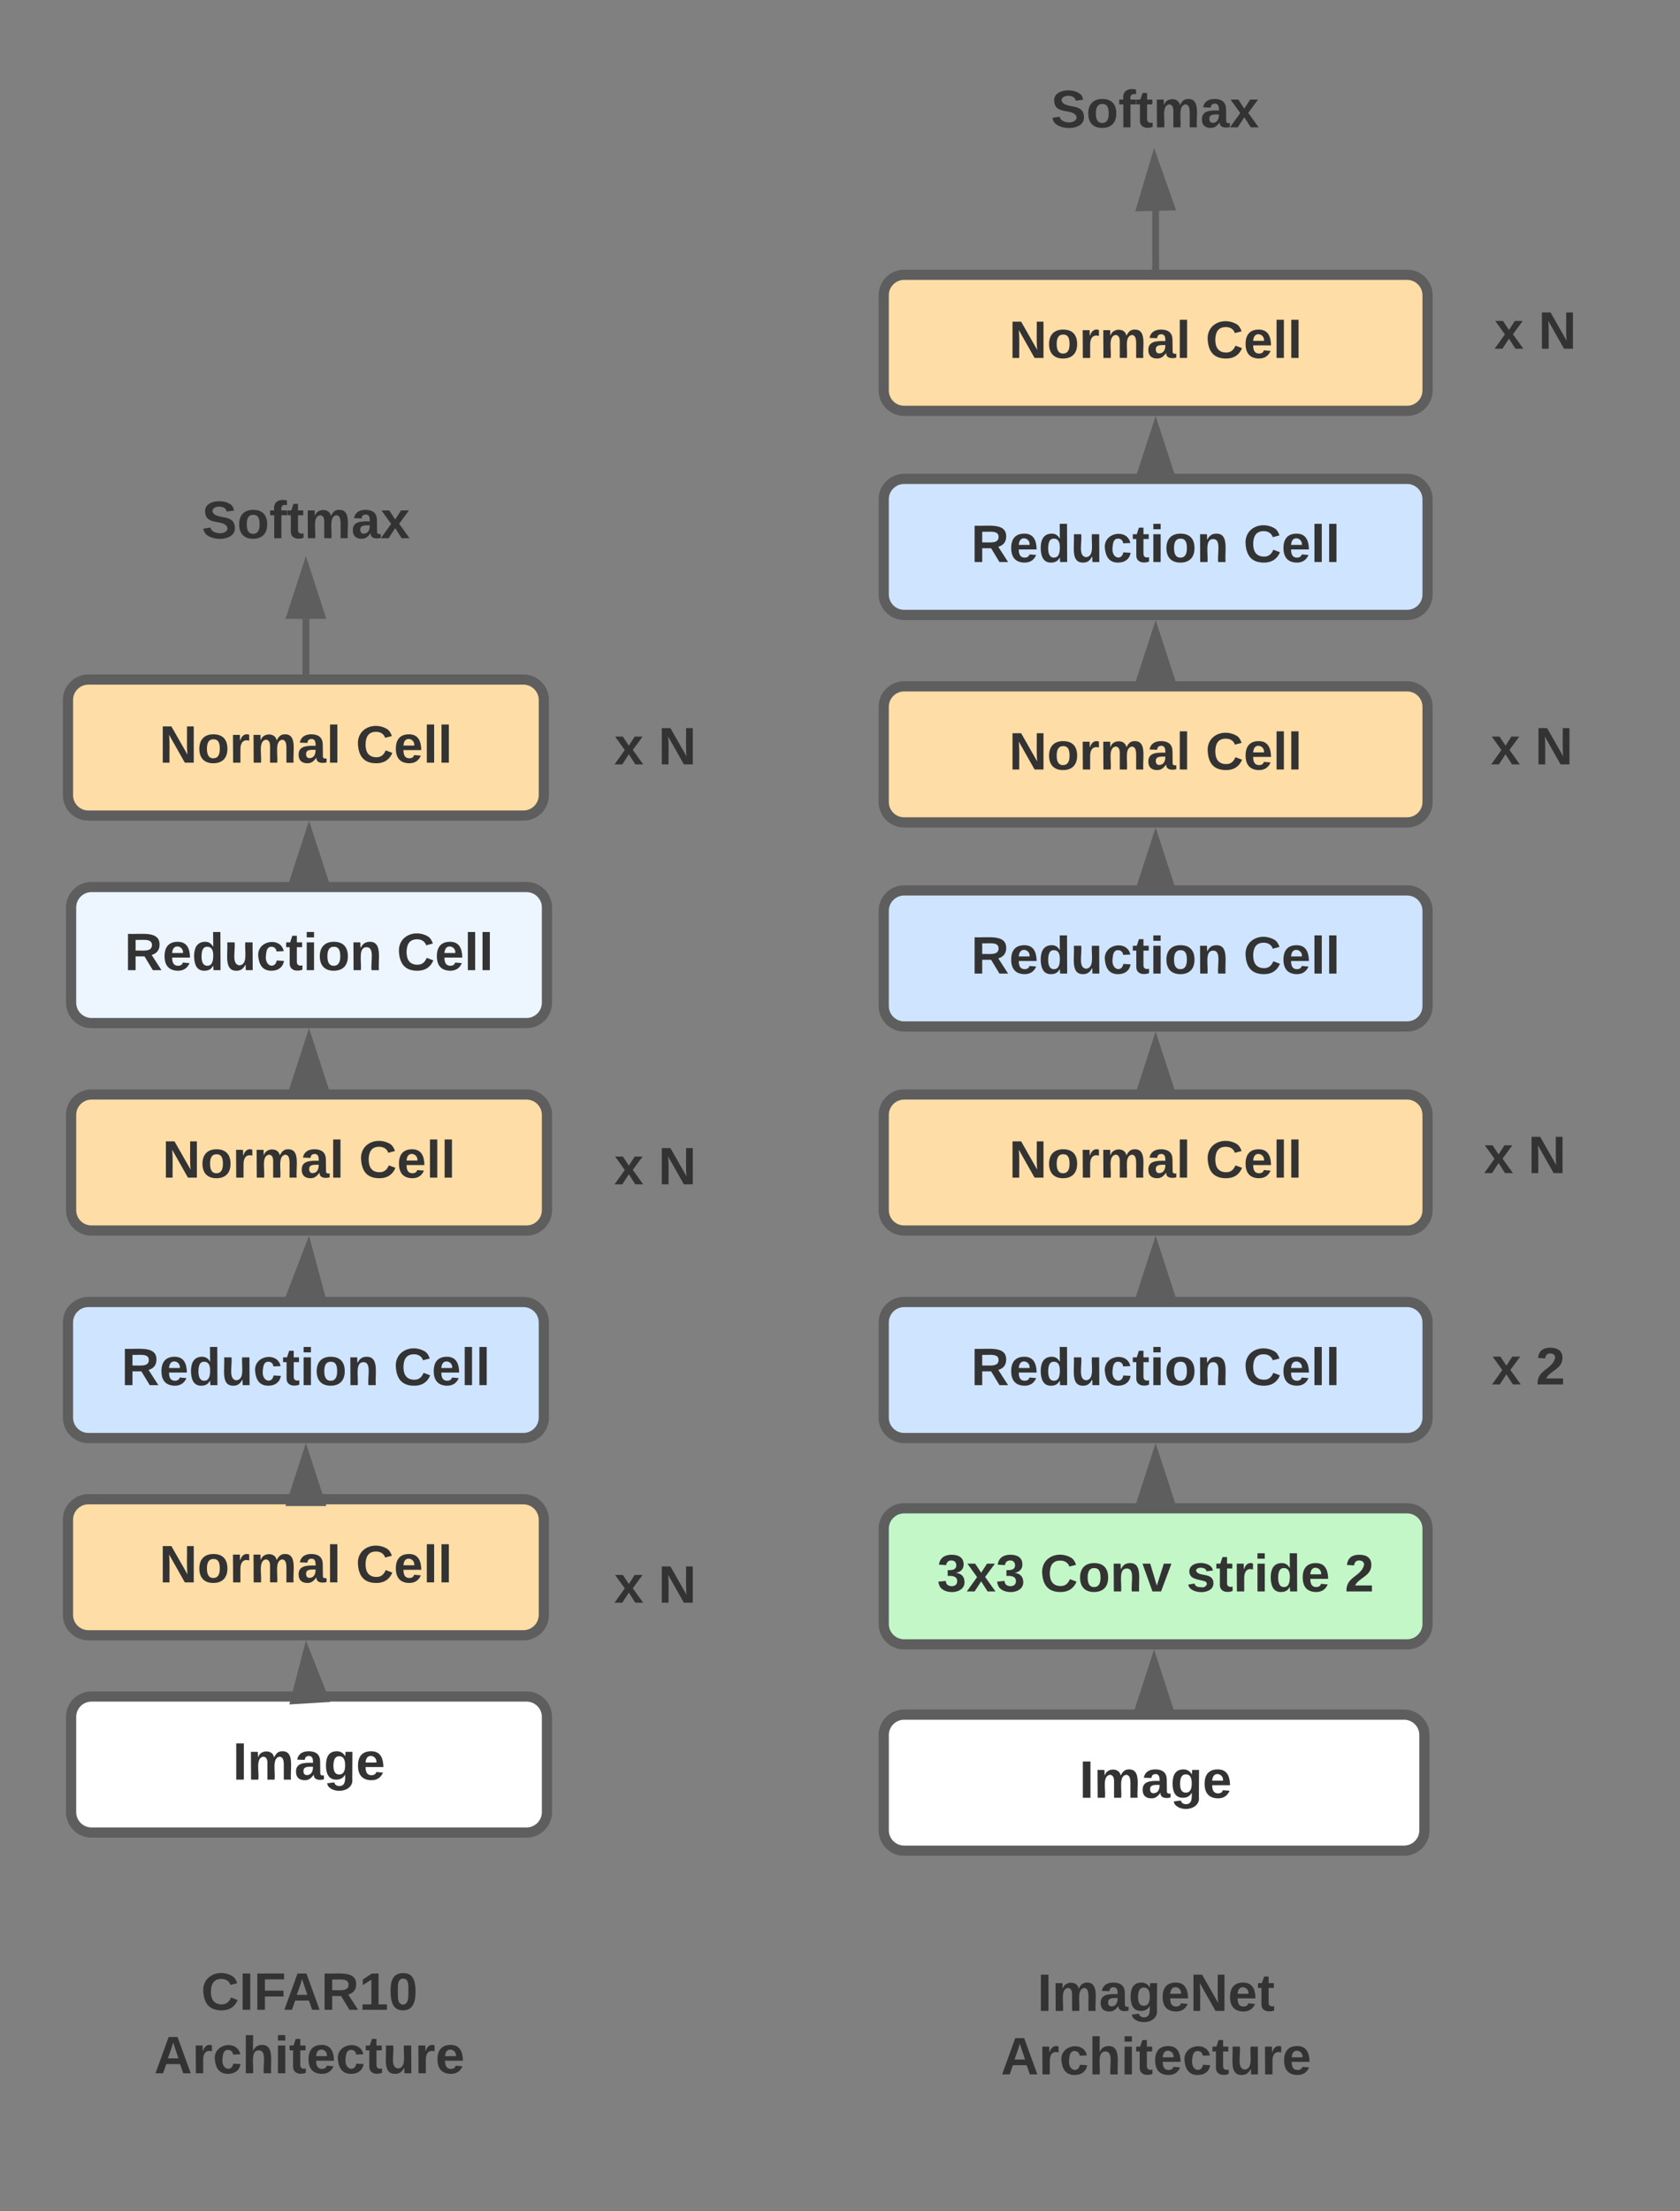 <svg xmlns="http://www.w3.org/2000/svg" xmlns:xlink="http://www.w3.org/1999/xlink" xmlns:lucid="lucid" width="494.27" height="650.13"><rect width="100%" height="100%" fill="#808080" stroke="none"/><g transform="translate(21.799 125.065)" lucid:page-tab-id="0_0"><path d="M-1.8 80.73c0-3.3 2.7-6 6-6h128c3.3 0 6 2.7 6 6v28c0 3.3-2.7 6-6 6H4.2c-3.3 0-6-2.7-6-6z" stroke="#5e5e5e" stroke-width="3" fill="#ffdda6"/><use xlink:href="#a" transform="matrix(1,0,0,1,10.201,86.729) translate(14.855 12.444)"/><use xlink:href="#b" transform="matrix(1,0,0,1,10.201,86.729) translate(72.67 12.444)"/><path d="M-.88 141.73c0-3.3 2.68-6 6-6h128c3.3 0 6 2.7 6 6v28c0 3.32-2.7 6-6 6h-128c-3.32 0-6-2.68-6-6z" stroke="#5e5e5e" stroke-width="3" fill="#edf5ff"/><use xlink:href="#c" transform="matrix(1,0,0,1,11.118,147.731) translate(3.707 12.444)"/><use xlink:href="#b" transform="matrix(1,0,0,1,11.118,147.731) translate(83.818 12.444)"/><path d="M-.88 202.73c0-3.3 2.68-6 6-6h128c3.3 0 6 2.7 6 6v28c0 3.32-2.7 6-6 6h-128c-3.32 0-6-2.68-6-6z" stroke="#5e5e5e" stroke-width="3" fill="#ffdda6"/><use xlink:href="#a" transform="matrix(1,0,0,1,11.118,208.734) translate(14.855 12.444)"/><use xlink:href="#b" transform="matrix(1,0,0,1,11.118,208.734) translate(72.67 12.444)"/><path d="M-1.8 263.74c0-3.32 2.7-6 6-6h128c3.3 0 6 2.68 6 6v28c0 3.3-2.7 6-6 6H4.2c-3.3 0-6-2.7-6-6z" stroke="#5e5e5e" stroke-width="3" fill="#cfe4ff"/><use xlink:href="#c" transform="matrix(1,0,0,1,10.201,269.737) translate(3.707 12.444)"/><use xlink:href="#b" transform="matrix(1,0,0,1,10.201,269.737) translate(83.818 12.444)"/><path d="M-1.8 321.73c0-3.3 2.7-6 6-6h128c3.3 0 6 2.7 6 6v28c0 3.32-2.7 6-6 6H4.2c-3.3 0-6-2.68-6-6z" stroke="#5e5e5e" stroke-width="3" fill="#ffdda6"/><use xlink:href="#a" transform="matrix(1,0,0,1,10.201,327.731) translate(14.855 12.444)"/><use xlink:href="#b" transform="matrix(1,0,0,1,10.201,327.731) translate(72.67 12.444)"/><path d="M-.88 379.73c0-3.32 2.68-6 6-6h128c3.3 0 6 2.68 6 6v28c0 3.3-2.7 6-6 6h-128c-3.32 0-6-2.7-6-6z" stroke="#5e5e5e" stroke-width="3" fill="#fff"/><use xlink:href="#d" transform="matrix(1,0,0,1,11.118,385.726) translate(35.552 12.444)"/><path d="M69.12 371.23v1" stroke="#5e5e5e" stroke-width="2" fill="none"/><path d="M70.12 372.23h-2v-1.03h2z" stroke="#5e5e5e" stroke-width=".05" fill="#5e5e5e"/><path d="M68.4 360.46l5.5 13.96-9.26.56z" stroke="#5e5e5e" stroke-width="2" fill="#5e5e5e"/><path d="M68.2 313.23v1" stroke="#5e5e5e" stroke-width="2" fill="none"/><path d="M69.2 314.23h-2v-1.02h2z" stroke="#5e5e5e" stroke-width=".05" fill="#5e5e5e"/><path d="M68.2 302.47l4.64 14.27h-9.27z" stroke="#5e5e5e" stroke-width="2" fill="#5e5e5e"/><path d="M68.2 255.24v.58" stroke="#5e5e5e" stroke-width="2" fill="none"/><path d="M69.2 256.24h-2v-1.03h2z" stroke="#5e5e5e" stroke-width=".05" fill="#5e5e5e"/><path d="M68.95 241.47l3.9 14.48-9.27-.48z" stroke="#5e5e5e" stroke-width="2" fill="#5e5e5e"/><path d="M69.12 194.23v1" stroke="#5e5e5e" stroke-width="2" fill="none"/><path d="M70.12 195.23h-2v-1.02h2z" stroke="#5e5e5e" stroke-width=".05" fill="#5e5e5e"/><path d="M69.12 180.47l4.63 14.26h-9.27z" stroke="#5e5e5e" stroke-width="2" fill="#5e5e5e"/><path d="M69.12 133.23v1" stroke="#5e5e5e" stroke-width="2" fill="none"/><path d="M70.12 134.23h-2v-1.02h2z" stroke="#5e5e5e" stroke-width=".05" fill="#5e5e5e"/><path d="M69.12 119.47l4.63 14.26h-9.27z" stroke="#5e5e5e" stroke-width="2" fill="#5e5e5e"/><path d="M68.2 72.23V56.9" stroke="#5e5e5e" stroke-width="2" fill="none"/><path d="M69.2 73.23h-2V72.2h2z" stroke="#5e5e5e" stroke-width=".05" fill="#5e5e5e"/><path d="M68.2 41.63l4.64 14.27h-9.27z" stroke="#5e5e5e" stroke-width="2" fill="#5e5e5e"/><path d="M23.2 21.73c0-3.3 2.7-6 6-6h78c3.3 0 6 2.7 6 6V32.4c0 3.3-2.7 6-6 6h-78c-3.3 0-6-2.7-6-6z" stroke="#000" stroke-opacity="0" stroke-width="3" fill="#fff" fill-opacity="0"/><use xlink:href="#e" transform="matrix(1,0,0,1,28.201,20.731) translate(9.386 12.444)"/><path d="M147.5 210.64c0-3.3 2.68-6 6-6h34.02c3.32 0 6 2.7 6 6v14.2c0 3.3-2.68 6-6 6H153.5c-3.32 0-6-2.7-6-6z" stroke="#000" stroke-opacity="0" stroke-width="3" fill="#fff" fill-opacity="0"/><use xlink:href="#f" transform="matrix(1,0,0,1,152.493,209.642) translate(6.423 13.507)"/><use xlink:href="#g" transform="matrix(1,0,0,1,152.493,209.642) translate(19.386 13.507)"/><path d="M31.75 445.06c0-3.3 2.7-6 6-6h62.73c3.32 0 6 2.7 6 6v54c0 3.32-2.68 6-6 6H37.75c-3.3 0-6-2.68-6-6z" stroke="#000" stroke-opacity="0" stroke-width="3" fill="#fff" fill-opacity="0"/><use xlink:href="#h" transform="matrix(1,0,0,1,36.755,444.065) translate(0.611 21.778)"/><use xlink:href="#i" transform="matrix(1,0,0,1,36.755,444.065) translate(-13.194 40.444)"/><path d="M238.2 263.74c0-3.32 2.7-6 6-6h148c3.3 0 6 2.68 6 6v28c0 3.3-2.7 6-6 6h-148c-3.3 0-6-2.7-6-6z" stroke="#5e5e5e" stroke-width="3" fill="#cfe4ff"/><use xlink:href="#c" transform="matrix(1,0,0,1,250.201,269.737) translate(13.707 12.444)"/><use xlink:href="#b" transform="matrix(1,0,0,1,250.201,269.737) translate(93.818 12.444)"/><path d="M238.2 324.4c0-3.32 2.7-6 6-6h148c3.3 0 6 2.68 6 6v28c0 3.3-2.7 6-6 6h-148c-3.3 0-6-2.7-6-6z" stroke="#5e5e5e" stroke-width="3" fill="#c3f7c8"/><use xlink:href="#j" transform="matrix(1,0,0,1,250.201,330.398) translate(3.725 12.444)"/><use xlink:href="#k" transform="matrix(1,0,0,1,250.201,330.398) translate(33.972 12.444)"/><use xlink:href="#l" transform="matrix(1,0,0,1,250.201,330.398) translate(77.052 12.444)"/><use xlink:href="#m" transform="matrix(1,0,0,1,250.201,330.398) translate(123.633 12.444)"/><path d="M238.2 385.06c0-3.3 2.7-6 6-6h147.08c3.32 0 6 2.7 6 6v28c0 3.3-2.68 6-6 6H244.2c-3.3 0-6-2.7-6-6z" stroke="#5e5e5e" stroke-width="3" fill="#fff"/><use xlink:href="#d" transform="matrix(1,0,0,1,250.201,391.06) translate(45.552 12.444)"/><path d="M238.2 202.73c0-3.3 2.7-6 6-6h148c3.3 0 6 2.7 6 6v28c0 3.32-2.7 6-6 6h-148c-3.3 0-6-2.68-6-6z" stroke="#5e5e5e" stroke-width="3" fill="#ffdda6"/><use xlink:href="#a" transform="matrix(1,0,0,1,250.201,208.734) translate(24.855 12.444)"/><use xlink:href="#b" transform="matrix(1,0,0,1,250.201,208.734) translate(82.67 12.444)"/><path d="M238.2 142.73c0-3.3 2.7-6 6-6h148c3.3 0 6 2.7 6 6v28c0 3.32-2.7 6-6 6h-148c-3.3 0-6-2.68-6-6z" stroke="#5e5e5e" stroke-width="3" fill="#cfe4ff"/><use xlink:href="#c" transform="matrix(1,0,0,1,250.201,148.734) translate(13.707 12.444)"/><use xlink:href="#b" transform="matrix(1,0,0,1,250.201,148.734) translate(93.818 12.444)"/><path d="M238.2 82.73c0-3.3 2.7-6 6-6h148c3.3 0 6 2.7 6 6v28c0 3.32-2.7 6-6 6h-148c-3.3 0-6-2.68-6-6z" stroke="#5e5e5e" stroke-width="3" fill="#ffdda6"/><use xlink:href="#a" transform="matrix(1,0,0,1,250.201,88.734) translate(24.855 12.444)"/><use xlink:href="#b" transform="matrix(1,0,0,1,250.201,88.734) translate(82.67 12.444)"/><path d="M238.2 21.73c0-3.3 2.7-6 6-6h148c3.3 0 6 2.7 6 6v28c0 3.32-2.7 6-6 6h-148c-3.3 0-6-2.68-6-6z" stroke="#5e5e5e" stroke-width="3" fill="#cfe4ff"/><use xlink:href="#c" transform="matrix(1,0,0,1,250.201,27.731) translate(13.707 12.444)"/><use xlink:href="#b" transform="matrix(1,0,0,1,250.201,27.731) translate(93.818 12.444)"/><path d="M238.2-38.27c0-3.3 2.7-6 6-6h148c3.3 0 6 2.7 6 6v28c0 3.32-2.7 6-6 6h-148c-3.3 0-6-2.68-6-6z" stroke="#5e5e5e" stroke-width="3" fill="#ffdda6"/><use xlink:href="#a" transform="matrix(1,0,0,1,250.201,-32.269) translate(24.855 12.444)"/><use xlink:href="#b" transform="matrix(1,0,0,1,250.201,-32.269) translate(82.67 12.444)"/><path d="M318.2-46.77v-16.75" stroke="#5e5e5e" stroke-width="2" fill="none"/><path d="M319.2-45.77h-2v-1.02h2z" stroke="#5e5e5e" stroke-width=".05" fill="#5e5e5e"/><path d="M317.82-78.32l5 14.14-9.27.23z" stroke="#5e5e5e" stroke-width="2" fill="#5e5e5e"/><path d="M318.2 74.23v1" stroke="#5e5e5e" stroke-width="2" fill="none"/><path d="M319.2 75.23h-2V74.2h2z" stroke="#5e5e5e" stroke-width=".05" fill="#5e5e5e"/><path d="M318.2 60.47l4.64 14.26h-9.27z" stroke="#5e5e5e" stroke-width="2" fill="#5e5e5e"/><path d="M318.2 13.23v1" stroke="#5e5e5e" stroke-width="2" fill="none"/><path d="M319.2 14.23h-2V13.2h2z" stroke="#5e5e5e" stroke-width=".05" fill="#5e5e5e"/><path d="M318.2.47l4.64 14.26h-9.27z" stroke="#5e5e5e" stroke-width="2" fill="#5e5e5e"/><path d="M318.2 134.23v1" stroke="#5e5e5e" stroke-width="2" fill="none"/><path d="M319.2 135.23h-2v-1.02h2z" stroke="#5e5e5e" stroke-width=".05" fill="#5e5e5e"/><path d="M318.2 121.47l4.64 14.27h-9.27z" stroke="#5e5e5e" stroke-width="2" fill="#5e5e5e"/><path d="M318.2 194.23v1" stroke="#5e5e5e" stroke-width="2" fill="none"/><path d="M319.2 195.23h-2v-1.02h2z" stroke="#5e5e5e" stroke-width=".05" fill="#5e5e5e"/><path d="M318.2 181.47l4.64 14.27h-9.27z" stroke="#5e5e5e" stroke-width="2" fill="#5e5e5e"/><path d="M318.2 255.24v1" stroke="#5e5e5e" stroke-width="2" fill="none"/><path d="M319.2 256.24h-2v-1.03h2z" stroke="#5e5e5e" stroke-width=".05" fill="#5e5e5e"/><path d="M318.2 241.47l4.64 14.27h-9.27z" stroke="#5e5e5e" stroke-width="2" fill="#5e5e5e"/><path d="M318.2 315.9v1" stroke="#5e5e5e" stroke-width="2" fill="none"/><path d="M319.2 316.9h-2v-1.03h2z" stroke="#5e5e5e" stroke-width=".05" fill="#5e5e5e"/><path d="M318.2 302.47l4.64 14.27h-9.27z" stroke="#5e5e5e" stroke-width="2" fill="#5e5e5e"/><path d="M317.74 376.56v1" stroke="#5e5e5e" stroke-width="2" fill="none"/><path d="M318.74 377.56h-2v-1.03h2z" stroke="#5e5e5e" stroke-width=".05" fill="#5e5e5e"/><path d="M317.74 363.13l4.64 14.27h-9.27z" stroke="#5e5e5e" stroke-width="2" fill="#5e5e5e"/><path d="M277.5-99.06c0-3.32 2.7-6 6-6h68.47c3.32 0 6 2.68 6 6v11.5c0 3.3-2.68 6-6 6H283.5c-3.3 0-6-2.7-6-6z" stroke="#000" stroke-opacity="0" stroke-width="3" fill="#fff" fill-opacity="0"/><g><use xlink:href="#e" transform="matrix(1,0,0,1,282.513,-100.065) translate(4.886 12.444)"/></g><path d="M280.84 454.4c0-3.32 2.68-6 6-6h62.72c3.32 0 6 2.68 6 6v35.33c0 3.32-2.68 6-6 6h-62.72c-3.32 0-6-2.68-6-6z" stroke="#000" stroke-opacity="0" stroke-width="3" fill="#fff" fill-opacity="0"/><g><use xlink:href="#n" transform="matrix(1,0,0,1,285.837,453.398) translate(-2.435 12.778)"/><use xlink:href="#o" transform="matrix(1,0,0,1,285.837,453.398) translate(-13.194 31.444)"/></g><path d="M147.5 333.65c0-3.3 2.68-6 6-6h34.02c3.32 0 6 2.7 6 6v14.2c0 3.3-2.68 6-6 6H153.5c-3.32 0-6-2.7-6-6z" stroke="#000" stroke-opacity="0" stroke-width="3" fill="#fff" fill-opacity="0"/><g><use xlink:href="#f" transform="matrix(1,0,0,1,152.493,332.65) translate(6.423 13.507)"/><use xlink:href="#g" transform="matrix(1,0,0,1,152.493,332.65) translate(19.386 13.507)"/></g><path d="M147.5 87.17c0-3.32 2.68-6 6-6h34.02c3.32 0 6 2.68 6 6v14.2c0 3.3-2.68 6-6 6H153.5c-3.32 0-6-2.7-6-6z" stroke="#000" stroke-opacity="0" stroke-width="3" fill="#fff" fill-opacity="0"/><g><use xlink:href="#f" transform="matrix(1,0,0,1,152.493,86.166) translate(6.423 13.507)"/><use xlink:href="#g" transform="matrix(1,0,0,1,152.493,86.166) translate(19.386 13.507)"/></g><path d="M406.43-35.04c0-3.32 2.7-6 6-6h34.04c3.3 0 6 2.68 6 6v14.18c0 3.32-2.7 6-6 6h-34.04c-3.3 0-6-2.68-6-6z" stroke="#000" stroke-opacity="0" stroke-width="3" fill="#fff" fill-opacity="0"/><g><use xlink:href="#f" transform="matrix(1,0,0,1,411.435,-36.044) translate(6.423 13.507)"/><use xlink:href="#g" transform="matrix(1,0,0,1,411.435,-36.044) translate(19.386 13.507)"/></g><path d="M405.42 87.17c0-3.32 2.68-6 6-6h34.03c3.3 0 6 2.68 6 6v14.2c0 3.3-2.7 6-6 6h-34.03c-3.32 0-6-2.7-6-6z" stroke="#000" stroke-opacity="0" stroke-width="3" fill="#fff" fill-opacity="0"/><g><use xlink:href="#f" transform="matrix(1,0,0,1,410.416,86.166) translate(6.423 13.507)"/><use xlink:href="#g" transform="matrix(1,0,0,1,410.416,86.166) translate(19.386 13.507)"/></g><path d="M403.38 207.34c0-3.3 2.7-6 6-6h34.03c3.32 0 6 2.7 6 6v14.2c0 3.3-2.68 6-6 6H409.4c-3.3 0-6-2.7-6-6z" stroke="#000" stroke-opacity="0" stroke-width="3" fill="#fff" fill-opacity="0"/><g><use xlink:href="#f" transform="matrix(1,0,0,1,408.379,206.34) translate(6.423 13.507)"/><use xlink:href="#g" transform="matrix(1,0,0,1,408.379,206.34) translate(19.386 13.507)"/></g><path d="M404.4 269.46c0-3.3 2.68-6 6-6h34.03c3.3 0 6 2.7 6 6v14.2c0 3.3-2.7 6-6 6H410.4c-3.32 0-6-2.7-6-6z" stroke="#000" stroke-opacity="0" stroke-width="3" fill="#fff" fill-opacity="0"/><g><use xlink:href="#f" transform="matrix(1,0,0,1,409.398,268.464) translate(7.698 13.507)"/><use xlink:href="#p" transform="matrix(1,0,0,1,409.398,268.464) translate(20.66 13.507)"/></g><defs><path fill="#333" d="M175 0L67-191c6 58 2 128 3 191H24v-248h59L193-55c-6-58-2-129-3-193h46V0h-61" id="q"/><path fill="#333" d="M110-194c64 0 96 36 96 99 0 64-35 99-97 99-61 0-95-36-95-99 0-62 34-99 96-99zm-1 164c35 0 45-28 45-65 0-40-10-65-43-65-34 0-45 26-45 65 0 36 10 65 43 65" id="r"/><path fill="#333" d="M135-150c-39-12-60 13-60 57V0H25l-1-190h47c2 13-1 29 3 40 6-28 27-53 61-41v41" id="s"/><path fill="#333" d="M220-157c-53 9-28 100-34 157h-49v-107c1-27-5-49-29-50C55-147 81-57 75 0H25l-1-190h47c2 12-1 28 3 38 10-53 101-56 108 0 13-22 24-43 59-42 82 1 51 116 57 194h-49v-107c-1-25-5-48-29-50" id="t"/><path fill="#333" d="M133-34C117-15 103 5 69 4 32 3 11-16 11-54c-1-60 55-63 116-61 1-26-3-47-28-47-18 1-26 9-28 27l-52-2c7-38 36-58 82-57s74 22 75 68l1 82c-1 14 12 18 25 15v27c-30 8-71 5-69-32zm-48 3c29 0 43-24 42-57-32 0-66-3-65 30 0 17 8 27 23 27" id="u"/><path fill="#333" d="M25 0v-261h50V0H25" id="v"/><g id="a"><use transform="matrix(0.043,0,0,0.043,0,0)" xlink:href="#q"/><use transform="matrix(0.043,0,0,0.043,11.191,0)" xlink:href="#r"/><use transform="matrix(0.043,0,0,0.043,20.654,0)" xlink:href="#s"/><use transform="matrix(0.043,0,0,0.043,26.704,0)" xlink:href="#t"/><use transform="matrix(0.043,0,0,0.043,40.531,0)" xlink:href="#u"/><use transform="matrix(0.043,0,0,0.043,49.173,0)" xlink:href="#v"/></g><path fill="#333" d="M67-125c0 53 21 87 73 88 37 1 54-22 65-47l45 17C233-25 199 4 140 4 58 4 20-42 15-125 8-235 124-281 211-232c18 10 29 29 36 50l-46 12c-8-25-30-41-62-41-52 0-71 34-72 86" id="w"/><path fill="#333" d="M185-48c-13 30-37 53-82 52C43 2 14-33 14-96s30-98 90-98c62 0 83 45 84 108H66c0 31 8 55 39 56 18 0 30-7 34-22zm-45-69c5-46-57-63-70-21-2 6-4 13-4 21h74" id="x"/><g id="b"><use transform="matrix(0.043,0,0,0.043,0,0)" xlink:href="#w"/><use transform="matrix(0.043,0,0,0.043,11.191,0)" xlink:href="#x"/><use transform="matrix(0.043,0,0,0.043,19.833,0)" xlink:href="#v"/><use transform="matrix(0.043,0,0,0.043,24.154,0)" xlink:href="#v"/></g><path fill="#333" d="M240-174c0 40-23 61-54 70L253 0h-59l-57-94H76V0H24v-248c93 4 217-23 216 74zM76-134c48-2 112 12 112-38 0-48-66-32-112-35v73" id="y"/><path fill="#333" d="M88-194c31-1 46 15 58 34l-1-101h50l1 261h-48c-2-10 0-23-3-31C134-8 116 4 84 4 32 4 16-41 15-95c0-56 19-97 73-99zm17 164c33 0 40-30 41-66 1-37-9-64-41-64s-38 30-39 65c0 43 13 65 39 65" id="z"/><path fill="#333" d="M85 4C-2 5 27-109 22-190h50c7 57-23 150 33 157 60-5 35-97 40-157h50l1 190h-47c-2-12 1-28-3-38-12 25-28 42-61 42" id="A"/><path fill="#333" d="M190-63c-7 42-38 67-86 67-59 0-84-38-90-98-12-110 154-137 174-36l-49 2c-2-19-15-32-35-32-30 0-35 28-38 64-6 74 65 87 74 30" id="B"/><path fill="#333" d="M115-3C79 11 28 4 28-45v-112H4v-33h27l15-45h31v45h36v33H77v99c-1 23 16 31 38 25v30" id="C"/><path fill="#333" d="M25-224v-37h50v37H25zM25 0v-190h50V0H25" id="D"/><path fill="#333" d="M135-194c87-1 58 113 63 194h-50c-7-57 23-157-34-157-59 0-34 97-39 157H25l-1-190h47c2 12-1 28 3 38 12-26 28-41 61-42" id="E"/><g id="c"><use transform="matrix(0.043,0,0,0.043,0,0)" xlink:href="#y"/><use transform="matrix(0.043,0,0,0.043,11.191,0)" xlink:href="#x"/><use transform="matrix(0.043,0,0,0.043,19.833,0)" xlink:href="#z"/><use transform="matrix(0.043,0,0,0.043,29.296,0)" xlink:href="#A"/><use transform="matrix(0.043,0,0,0.043,38.759,0)" xlink:href="#B"/><use transform="matrix(0.043,0,0,0.043,47.401,0)" xlink:href="#C"/><use transform="matrix(0.043,0,0,0.043,52.543,0)" xlink:href="#D"/><use transform="matrix(0.043,0,0,0.043,56.864,0)" xlink:href="#r"/><use transform="matrix(0.043,0,0,0.043,66.327,0)" xlink:href="#E"/></g><path fill="#333" d="M24 0v-248h52V0H24" id="F"/><path fill="#333" d="M195-6C206 82 75 100 31 46c-4-6-6-13-8-21l49-6c3 16 16 24 34 25 40 0 42-37 40-79-11 22-30 35-61 35-53 0-70-43-70-97 0-56 18-96 73-97 30 0 46 14 59 34l2-30h47zm-90-29c32 0 41-27 41-63 0-35-9-62-40-62-32 0-39 29-40 63 0 36 9 62 39 62" id="G"/><g id="d"><use transform="matrix(0.043,0,0,0.043,0,0)" xlink:href="#F"/><use transform="matrix(0.043,0,0,0.043,4.321,0)" xlink:href="#t"/><use transform="matrix(0.043,0,0,0.043,18.148,0)" xlink:href="#u"/><use transform="matrix(0.043,0,0,0.043,26.79,0)" xlink:href="#G"/><use transform="matrix(0.043,0,0,0.043,36.253,0)" xlink:href="#x"/></g><path fill="#333" d="M169-182c-1-43-94-46-97-3 18 66 151 10 154 114 3 95-165 93-204 36-6-8-10-19-12-30l50-8c3 46 112 56 116 5-17-69-150-10-154-114-4-87 153-88 188-35 5 8 8 18 10 28" id="H"/><path fill="#333" d="M121-226c-27-7-43 5-38 36h38v33H83V0H34v-157H6v-33h28c-9-59 32-81 87-68v32" id="I"/><path fill="#333" d="M144 0l-44-69L55 0H2l70-98-66-92h53l41 62 40-62h54l-67 91 71 99h-54" id="J"/><g id="e"><use transform="matrix(0.043,0,0,0.043,0,0)" xlink:href="#H"/><use transform="matrix(0.043,0,0,0.043,10.37,0)" xlink:href="#r"/><use transform="matrix(0.043,0,0,0.043,19.833,0)" xlink:href="#I"/><use transform="matrix(0.043,0,0,0.043,24.975,0)" xlink:href="#C"/><use transform="matrix(0.043,0,0,0.043,30.117,0)" xlink:href="#t"/><use transform="matrix(0.043,0,0,0.043,43.944,0)" xlink:href="#u"/><use transform="matrix(0.043,0,0,0.043,52.586,0)" xlink:href="#J"/></g><use transform="matrix(0.043,0,0,0.043,0,0)" xlink:href="#J" id="f"/><use transform="matrix(0.043,0,0,0.043,0,0)" xlink:href="#q" id="g"/><path fill="#333" d="M76-208v77h127v40H76V0H24v-248h183v40H76" id="K"/><path fill="#333" d="M199 0l-22-63H83L61 0H9l90-248h61L250 0h-51zm-33-102l-36-108c-10 38-24 72-36 108h72" id="L"/><path fill="#333" d="M23 0v-37h61v-169l-59 37v-38l62-41h46v211h57V0H23" id="M"/><path fill="#333" d="M101-251c68 0 84 54 84 127C185-50 166 4 99 4S15-52 14-124c-1-75 17-127 87-127zm-1 216c37-5 36-46 36-89s4-89-36-89c-39 0-36 45-36 89 0 43-3 85 36 89" id="N"/><g id="h"><use transform="matrix(0.043,0,0,0.043,0,0)" xlink:href="#w"/><use transform="matrix(0.043,0,0,0.043,11.191,0)" xlink:href="#F"/><use transform="matrix(0.043,0,0,0.043,15.512,0)" xlink:href="#K"/><use transform="matrix(0.043,0,0,0.043,24.111,0)" xlink:href="#L"/><use transform="matrix(0.043,0,0,0.043,35.302,0)" xlink:href="#y"/><use transform="matrix(0.043,0,0,0.043,46.494,0)" xlink:href="#M"/><use transform="matrix(0.043,0,0,0.043,55.136,0)" xlink:href="#N"/></g><path fill="#333" d="M114-157C55-157 80-60 75 0H25v-261h50l-1 109c12-26 28-41 61-42 86-1 58 113 63 194h-50c-7-57 23-157-34-157" id="O"/><g id="i"><use transform="matrix(0.043,0,0,0.043,0,0)" xlink:href="#L"/><use transform="matrix(0.043,0,0,0.043,11.191,0)" xlink:href="#s"/><use transform="matrix(0.043,0,0,0.043,17.241,0)" xlink:href="#B"/><use transform="matrix(0.043,0,0,0.043,25.883,0)" xlink:href="#O"/><use transform="matrix(0.043,0,0,0.043,35.346,0)" xlink:href="#D"/><use transform="matrix(0.043,0,0,0.043,39.667,0)" xlink:href="#C"/><use transform="matrix(0.043,0,0,0.043,44.809,0)" xlink:href="#x"/><use transform="matrix(0.043,0,0,0.043,53.451,0)" xlink:href="#B"/><use transform="matrix(0.043,0,0,0.043,62.093,0)" xlink:href="#C"/><use transform="matrix(0.043,0,0,0.043,67.235,0)" xlink:href="#A"/><use transform="matrix(0.043,0,0,0.043,76.698,0)" xlink:href="#s"/><use transform="matrix(0.043,0,0,0.043,82.747,0)" xlink:href="#x"/></g><path fill="#333" d="M128-127c34 4 56 21 59 58 7 91-148 94-172 28-4-9-6-17-7-26l51-5c1 24 16 35 40 36 23 0 39-12 38-36-1-31-31-36-65-34v-40c32 2 59-3 59-33 0-20-13-33-34-33s-33 13-35 32l-50-3c6-44 37-68 86-68 50 0 83 20 83 66 0 35-22 52-53 58" id="P"/><g id="j"><use transform="matrix(0.043,0,0,0.043,0,0)" xlink:href="#P"/><use transform="matrix(0.043,0,0,0.043,8.642,0)" xlink:href="#J"/><use transform="matrix(0.043,0,0,0.043,17.284,0)" xlink:href="#P"/></g><path fill="#333" d="M128 0H69L1-190h53L99-40l48-150h52" id="Q"/><g id="k"><use transform="matrix(0.043,0,0,0.043,0,0)" xlink:href="#w"/><use transform="matrix(0.043,0,0,0.043,11.191,0)" xlink:href="#r"/><use transform="matrix(0.043,0,0,0.043,20.654,0)" xlink:href="#E"/><use transform="matrix(0.043,0,0,0.043,30.117,0)" xlink:href="#Q"/></g><path fill="#333" d="M137-138c1-29-70-34-71-4 15 46 118 7 119 86 1 83-164 76-172 9l43-7c4 19 20 25 44 25 33 8 57-30 24-41C81-84 22-81 20-136c-2-80 154-74 161-7" id="R"/><g id="l"><use transform="matrix(0.043,0,0,0.043,0,0)" xlink:href="#R"/><use transform="matrix(0.043,0,0,0.043,8.642,0)" xlink:href="#C"/><use transform="matrix(0.043,0,0,0.043,13.784,0)" xlink:href="#s"/><use transform="matrix(0.043,0,0,0.043,19.833,0)" xlink:href="#D"/><use transform="matrix(0.043,0,0,0.043,24.154,0)" xlink:href="#z"/><use transform="matrix(0.043,0,0,0.043,33.617,0)" xlink:href="#x"/></g><path fill="#333" d="M182-182c0 78-84 86-111 141h115V0H12c-6-101 99-100 120-180 1-22-12-31-33-32-23 0-32 14-35 34l-49-3c5-45 32-70 84-70 51 0 83 22 83 69" id="S"/><use transform="matrix(0.043,0,0,0.043,0,0)" xlink:href="#S" id="m"/><g id="n"><use transform="matrix(0.043,0,0,0.043,0,0)" xlink:href="#F"/><use transform="matrix(0.043,0,0,0.043,4.321,0)" xlink:href="#t"/><use transform="matrix(0.043,0,0,0.043,18.148,0)" xlink:href="#u"/><use transform="matrix(0.043,0,0,0.043,26.79,0)" xlink:href="#G"/><use transform="matrix(0.043,0,0,0.043,36.253,0)" xlink:href="#x"/><use transform="matrix(0.043,0,0,0.043,44.895,0)" xlink:href="#q"/><use transform="matrix(0.043,0,0,0.043,56.086,0)" xlink:href="#x"/><use transform="matrix(0.043,0,0,0.043,64.728,0)" xlink:href="#C"/></g><g id="o"><use transform="matrix(0.043,0,0,0.043,0,0)" xlink:href="#L"/><use transform="matrix(0.043,0,0,0.043,11.191,0)" xlink:href="#s"/><use transform="matrix(0.043,0,0,0.043,17.241,0)" xlink:href="#B"/><use transform="matrix(0.043,0,0,0.043,25.883,0)" xlink:href="#O"/><use transform="matrix(0.043,0,0,0.043,35.346,0)" xlink:href="#D"/><use transform="matrix(0.043,0,0,0.043,39.667,0)" xlink:href="#C"/><use transform="matrix(0.043,0,0,0.043,44.809,0)" xlink:href="#x"/><use transform="matrix(0.043,0,0,0.043,53.451,0)" xlink:href="#B"/><use transform="matrix(0.043,0,0,0.043,62.093,0)" xlink:href="#C"/><use transform="matrix(0.043,0,0,0.043,67.235,0)" xlink:href="#A"/><use transform="matrix(0.043,0,0,0.043,76.698,0)" xlink:href="#s"/><use transform="matrix(0.043,0,0,0.043,82.747,0)" xlink:href="#x"/></g><use transform="matrix(0.043,0,0,0.043,0,0)" xlink:href="#S" id="p"/></defs></g></svg>
